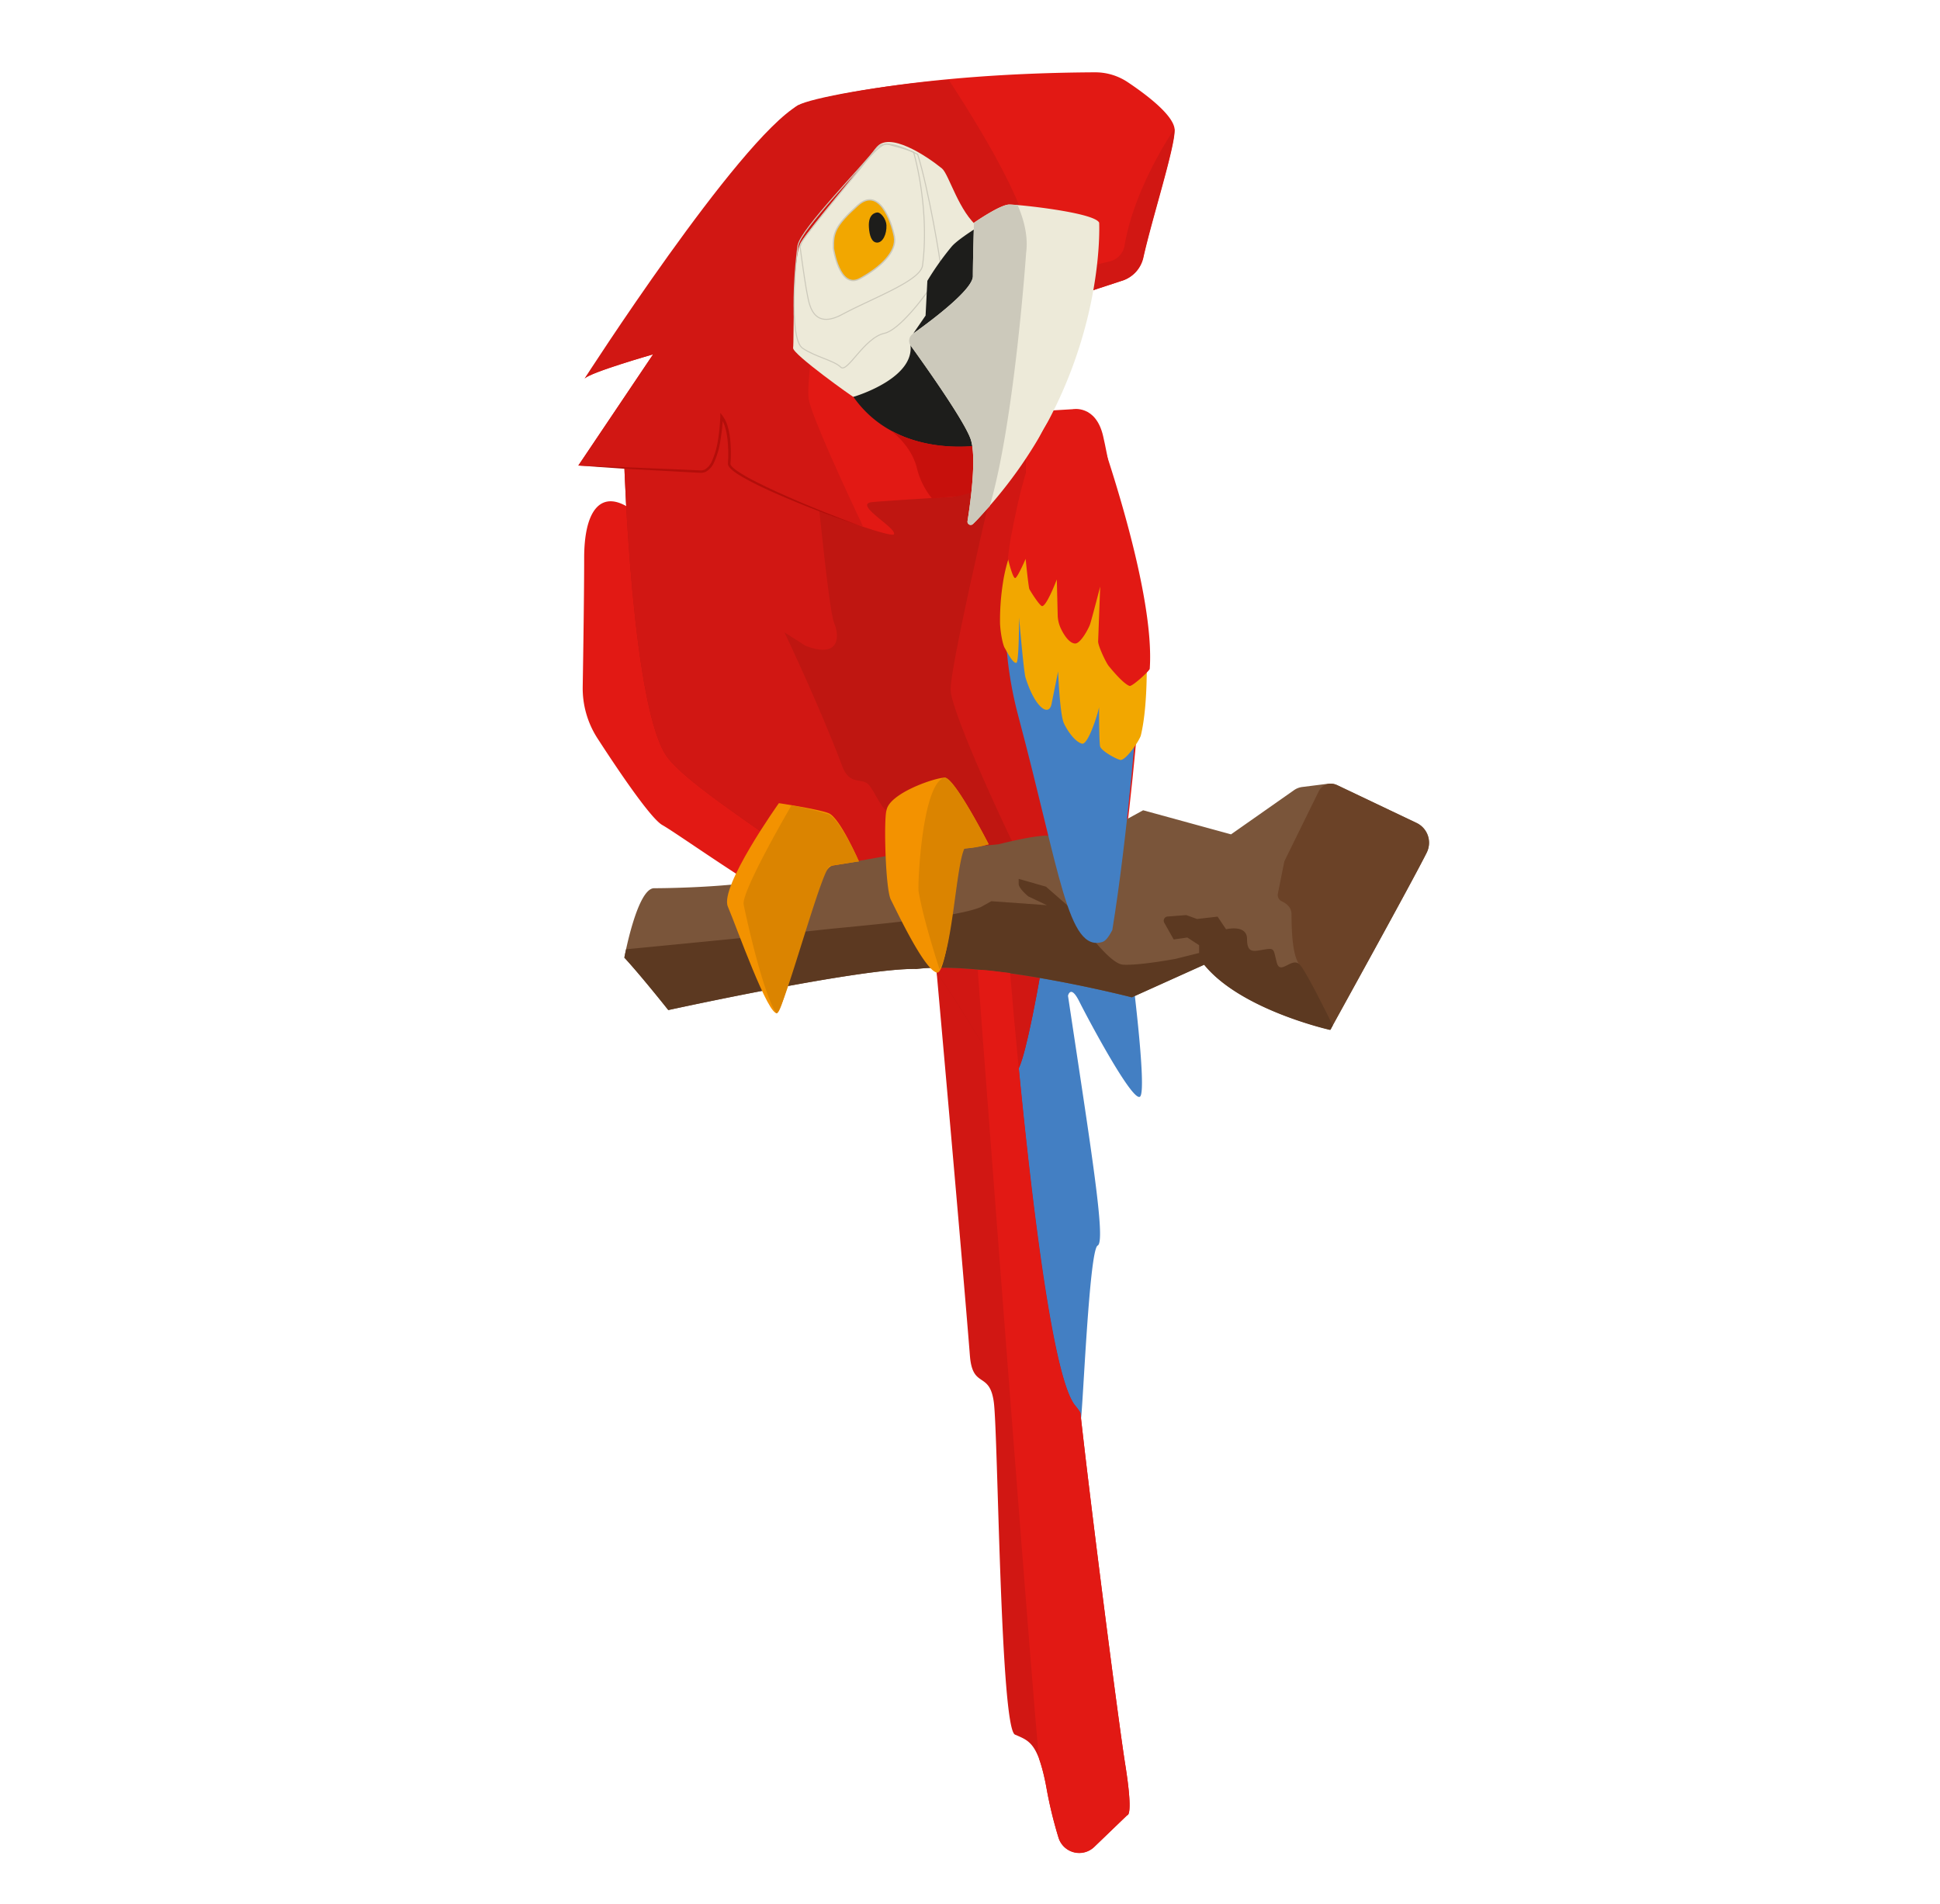 <svg id="Layer_1" data-name="Layer 1" xmlns="http://www.w3.org/2000/svg" width="600" height="589" viewBox="0 0 600 589"><defs><style>.cls-1{fill:#e21914;}.cls-2{fill:#437fc3;}.cls-3{fill:#d11713;}.cls-4{fill:#bf1611;}.cls-5{fill:#7a553a;}.cls-6{fill:#6b4227;}.cls-7{fill:#5c3921;}.cls-8{fill:#f39200;}.cls-9{fill:#edead9;}.cls-10,.cls-14{fill:none;stroke:#ccc9bb;stroke-miterlimit:10;}.cls-10{stroke-width:0.32px;}.cls-11{fill:#f2a700;}.cls-12{fill:#1d1d1b;}.cls-13{fill:#c7100c;}.cls-14{stroke-width:0.42px;}.cls-15{fill:#db8400;}.cls-16{fill:#b30e0a;}.cls-17{fill:#ccc9bb;}</style></defs><title>premio2-1</title><path class="cls-1" d="M201.32,144.28l-8.26-1.18s2.27,14.5,2.1,14.39c-8.95-6.23-14.49-.22-14.49,15.12,0,10.4-.27,28.94-.45,39.8a28.56,28.56,0,0,0,4.58,16c6.11,9.44,16.42,24.79,20.06,26.81,5.31,3,34.81,24.19,42.49,26s18.88-1.77,18.29-11.21-51.93-34.81-55.47-50.16S201.32,144.28,201.32,144.28Z"/><path class="cls-2" d="M289.71,300.84s14.72,82.07,25.77,117.06,18.46,23,18.79,21.39c.65-3.27,2.59-52.67,5.21-54s-2-29.47-9.17-77.27c0,0,.79-3.63,3.47,1.73s16.33,31,18.77,29.5-2.93-42.42-2.93-42.42-30.88-23.35-39.73-13.32A109.68,109.68,0,0,1,289.71,300.84Z"/><path class="cls-3" d="M348,545.74c-2.06-12.9-10.64-79.51-13.86-108.74a16.5,16.5,0,0,0-1.51-2.11c-10.16-11.61-19.67-125.72-21.76-152.24a6.74,6.74,0,0,0-1,.89,109.68,109.68,0,0,1-20.18,17.3s7.86,87.79,10.28,118.51c.83,10.45,6.09,4.59,7.4,14.42s2,100.84,6.55,102.8,7.2,2.62,9.82,17a131,131,0,0,0,3.63,14.85,6.7,6.7,0,0,0,11.06,2.83l10.2-9.82S350.61,562.11,348,545.74Z"/><path class="cls-1" d="M312.25,127.76l19.47-1.18s7.16-1.48,9.44,8.26c2.69,11.45,11.21,62,11.8,70.22s-8.26,102.08-14.75,99.72S294,222.76,294,213.32,312.25,127.76,312.25,127.76Z"/><path class="cls-4" d="M193.06,143.1s2.36,77.3,13.57,91.46,68.79,45.82,83.08,66.28,21.36,38.16,25.5,29.31,15.94-78.32,12.39-92.64c-16.52-66.68-6.49-110.34-13-112.7-11.16-4.06-70.81-9.44-94.41,0S193.06,143.1,193.06,143.1Z"/><path class="cls-3" d="M274.21,250.63c-1.76-.61-4.11-6.71-5.81-8.17-2.06-1.76-5.73.36-7.88-5.37-6.93-18.48-17.89-41.47-17.89-41.47l6.49,4.13c10.62,4.13,10.62-3,8.85-7.08s-5.9-48.39-5.9-48.39l-32.28-23.85c-5.39,4.24-26.73,22.67-26.73,22.67s2.36,77.3,13.57,91.46,68.79,45.82,83.08,66.28,21.36,38.16,25.5,29.31c2-4.25,5.19-20.22,8-37.29C313,281.79,287.45,255.18,274.21,250.63Z"/><path class="cls-3" d="M327.6,237.52c-14.5-58.51-8.55-99.29-11.26-110l-4.08.25S294,203.88,294,213.32c0,6.42,17.44,45.26,30.66,70.24C327.45,264,329.3,244.4,327.6,237.52Z"/><path class="cls-5" d="M193.1,296.23s3.95-21.48,9.21-21.48,35.07-.44,43.84-5.26,11.4-1.75,11.4-1.75l19.73-3.51,31.56-3.07s11.84-3.07,15.78-2.63a94.81,94.81,0,0,1,10.52,2.19l18.41-10.08,27.18,7.45,19.45-13.65a5.63,5.63,0,0,1,2.56-1l7.94-1a5.63,5.63,0,0,1,3.09.51l24.4,11.62a6.71,6.71,0,0,1,3.14,9l-.08.16c-4.48,8.95-29.81,54.8-29.81,54.8s-27.62-6.14-39-20.17L350.05,308.5s-44.28-11.4-66.64-8.77c-16.66-.44-76.72,12.71-76.72,12.71S198.36,301.92,193.1,296.23Z"/><path class="cls-6" d="M441.24,263.78h0a6.88,6.88,0,0,0-3.22-9.24l-24.63-11.73a4.16,4.16,0,0,0-2.28-.37h0a4.16,4.16,0,0,0-3.24,2.3l-10.65,21.69-2,10a2.15,2.15,0,0,0,1.22,2.38c1.34.61,3,1.81,3,4,0,3.54.09,12.62,2.45,15.57,1.44,1.8,6.18,12.17,9.65,20C413.67,314.45,437,272.33,441.24,263.78Z"/><path class="cls-7" d="M376.57,283.54l2.62,3.91s6.49-1.62,6.49,3,2.16,3.79,5.41,3.25,2.71,0,3.79,4.06,4.65-1.85,7.06.56c1.63,1.63,6.95,12.17,10.25,18.88l-.77,1.41s-27.62-6.14-39-20.17L350.05,308.5s-44.28-11.4-66.64-8.77c-16.66-.44-76.72,12.71-76.72,12.71s-8.33-10.52-13.59-16.22c0,0,.19-1,.53-2.58,14-1.36,51.61-5,60.2-6,10.62-1.18,41.3-3.54,49.57-7.08l3.19-1.79L323.78,280l-5.73-2.71s-3-2.41-3-3.92v-1.51l8.45,2.41,7.24,6.33s11.46,17.5,16.59,17.8,16.29-1.81,16.29-1.81l7.24-1.81v-2.41L367.22,290l-4.22.6-2.92-5.17a1.29,1.29,0,0,1,1-1.92l5.82-.45,3.32,1.21Z"/><path class="cls-8" d="M265.64,266.45s-5.9-13.63-9.41-14.94-15.34-3.07-15.34-3.07-18.41,25.87-15.78,32,12.71,34.63,15.34,32.88,11.08-44.58,17.1-45.59C262.23,266.94,265.64,266.45,265.64,266.45Z"/><path class="cls-8" d="M305.77,261.15s-10.52-20.6-13.59-20.6-17.1,4.82-18,10.08c-.88,2.63-.35,24.29,1.32,27.62,2.77,5.55,10.4,21.51,14.19,22.59s6.42-38.37,8.61-38.37A47.9,47.9,0,0,0,305.77,261.15Z"/><path class="cls-1" d="M202,109.61s-19.81,5.66-21.22,7.55c0,0,60-82.19,66.1-84.61,5-2,36.54-9.9,91.79-10.18a18.06,18.06,0,0,1,10.13,3.06c5.73,3.83,14.5,10.41,14.5,14.86,0,5.66-7,27.36-9.68,39.45a9.75,9.75,0,0,1-6.83,7.18L337.39,90s-8.83,55.17-42.79,63.66c0,0-23.4,1.42-25.19,1.7-5.22.82,8,8,7.07,9.9s-50.93-17-50.93-21.69c0,0,.94-10.38-2.36-14.62,0,0-.47,17.45-6.6,17S178.87,144,178.87,144Z"/><path class="cls-3" d="M317.37,78.2s8.1-4.3-23.94-53.51c-20.88,1.64-42.77,5.64-46.57,7.86-18.83,11-66.1,84.61-66.1,84.61,1.41-1.89,21.22-7.55,21.22-7.55L178.87,144s31.6,1.41,37.73,1.89,6.6-17,6.6-17c3.3,4.24,2.36,14.62,2.36,14.62,0,3.44,26.62,14.41,41.37,19.36-6.26-13.23-16-34.44-16.83-39.49-1.18-7.47,7.08-67.27,23.6-58.61S296.91,64,300.85,75C303.63,82.85,315.48,112.11,317.37,78.2Z"/><path class="cls-9" d="M283.29,105.52l3.17-6.33,2.83-10.66s2.8-5.88,5.62-11.86l7.9-6.19c-6.22-4.74-9.33-16.63-11.49-18.38-4.82-3.9-16.47-11.68-20.34-6.4S250.57,70.33,247.75,74.9s-2.11,30.26-2.46,32.73c-.27,1.87,18.92,15.52,18.65,15.13C263.94,122.76,279.07,124.52,283.29,105.52Z"/><path class="cls-10" d="M266.07,52.15c-6.27,7.71-15.86,19.16-17.92,22.51a6.93,6.93,0,0,0-.69,1.77c.72,5.33,1.6,11.52,2.2,14.55s1.7,11.16,10.81,6.28c9.57-5.12,24.22-10.4,24.85-15.14,1.58-12-.19-25.82-2.75-35-2.27-1.1-5.94-1.9-7.93-2.54C272.16,43.8,266.07,52.15,266.07,52.15Z"/><path class="cls-10" d="M283.81,47.74c-5-2.54-10.71-4.69-13-1.63-3.78,5.16-23,24.62-24,29.79-.58,3.3-3.11,28.73,1.41,31.81,3.92,2.67,9.74,3.8,11.79,5.85s7.18-9.12,13.59-10.48c4.48-1,12.54-11.31,15.85-16.75L291,83.28s0-.12,0-.16C291,81.21,287.12,58.13,283.81,47.74Z"/><path class="cls-11" d="M257.76,76.82s1.85,12.82,8.2,9.36,11.55-8.32,10.63-13.05-4.73-15.53-11.32-9.59C258.22,69.89,257.64,72.08,257.76,76.82Z"/><path class="cls-12" d="M274.16,69.66c.12,2.77-1.14,5.38-2.87,5.38s-2.41-2.23-2.56-4.8c-.23-3.93,1.85-4.44,2.56-4.51C272.43,65.62,274.08,67.8,274.16,69.66Z"/><path class="cls-12" d="M304.41,137.54s-26.39,5.28-40.47-14.78c0,0,21-6.09,17.26-17.78l5.06-7.36.55-10.75a86.87,86.87,0,0,1,7.5-10.58c2.47-2.93,12.56-8.78,12.56-8.78l4.57,25Z"/><path class="cls-13" d="M276.11,133.48h-.22S282,138,283.6,144.92a23.9,23.9,0,0,0,4.66,9.27l8.2-.75c.94-.23,3.07-.79,4-1.1.53-5,.84-10.56.26-14.32C295.42,138.42,285.4,138.37,276.11,133.48Z"/><path class="cls-14" d="M257.76,76.82s1.85,12.82,8.2,9.36,11.55-8.32,10.63-13.05-4.73-15.53-11.32-9.59C258.22,69.89,257.64,72.08,257.76,76.82Z"/><path class="cls-15" d="M305.77,261.15s-10.52-20.6-13.59-20.6c0,0,2.77,0-.09,0-6.79,1.68-8.29,32.08-8,35.12,1,5.9,3.34,14.36,6.49,24.19,4.13-7.08,5.11-32.06,7.7-37.4A30.66,30.66,0,0,0,305.77,261.15Z"/><path class="cls-15" d="M257.55,267.73c4.69-.79,8.09-1.28,8.09-1.28s-5.94-13.26-9.44-14.58a95.19,95.19,0,0,0-11.41-2.75S229.25,275.67,230,279.8c.25,1.3,5.51,26.32,10,33.54,1.68,2.7,15-48.39,17-45.42A1.72,1.72,0,0,1,257.55,267.73Z"/><path class="cls-3" d="M363.2,39.86c-3,4.54-12.63,19.91-15.38,36a6.15,6.15,0,0,1-4.6,5L334.34,83l3,7,9.36-3.07a9.75,9.75,0,0,0,6.83-7.18c2.74-12.41,10.05-34.94,9.67-39.87Z"/><path class="cls-1" d="M348,545.74c-2.06-12.9-10.64-79.51-13.86-108.74a16.5,16.5,0,0,0-1.51-2.11c-8.86-10.12-16.84-94-20.22-133.91-3.18-.37-10-1.31-10-.84,0,1.36,18.21,241.73,19,244a59.38,59.38,0,0,1,2.35,9.49,131,131,0,0,0,3.63,14.85,6.7,6.7,0,0,0,11.06,2.83l10.2-9.82S350.61,562.11,348,545.74Z"/><path class="cls-16" d="M178.87,144l14.33.51,14.33.6,7.16.31,1.79.08a3,3,0,0,0,1.54-.28,5.6,5.6,0,0,0,2.13-2.51,25.16,25.16,0,0,0,1.93-6.75,57.89,57.89,0,0,0,.69-7.07l0-1.19.72.94a10.48,10.48,0,0,1,1.65,3.54,21.86,21.86,0,0,1,.69,3.77,42.13,42.13,0,0,1,.08,7.6v0c0,.23.32.63.61.93a11.5,11.5,0,0,0,1.06.89c.76.55,1.56,1.06,2.38,1.55,1.64,1,3.34,1.85,5.06,2.7,3.43,1.71,6.93,3.29,10.45,4.82s7.08,3,10.64,4.4,7.16,2.79,10.78,4.07q-11-3.55-21.64-8c-3.55-1.47-7.09-3-10.55-4.68-1.73-.85-3.45-1.73-5.12-2.7-.83-.49-1.66-1-2.46-1.58a12.19,12.19,0,0,1-1.15-1,5,5,0,0,1-.52-.61l-.22-.38a3.66,3.66,0,0,1-.11-.5h0v0a41.37,41.37,0,0,0-.11-7.44,21,21,0,0,0-.69-3.63,10.14,10.14,0,0,0-1.5-3.25l.76-.25a58.62,58.62,0,0,1-.74,7.18,25.86,25.86,0,0,1-2,7,6.31,6.31,0,0,1-2.48,2.83,3.73,3.73,0,0,1-1.94.35l-1.79-.09-7.15-.4L193.18,145Z"/><path class="cls-9" d="M300.91,162.09a1,1,0,0,1-1.67-.91c.95-6,2.86-19.93.95-25.4-2.46-7-20.06-31-20.06-31s20.76-14.08,20.76-19.35.35-16.54.35-16.54,8.09-5.63,10.91-5.63,26.39,2.46,27.8,5.63C339.95,68.92,342.61,119.24,300.91,162.09Z"/><path class="cls-17" d="M314.74,63.46c-1.23-.11-2.17-.17-2.59-.17-2.82,0-10.91,5.63-10.91,5.63s-.35,11.26-.35,16.54c0,4.23-13.31,14.09-18.62,17.86a2.58,2.58,0,0,0-.6,3.63c4.35,6,16.49,23.08,18.51,28.84,1.92,5.47,0,19.46-.95,25.41a1,1,0,0,0,1.66.92c1.84-1.62,3.53-3.87,5.2-5.52,7.68-26.15,11.27-78.39,11.27-78.39C318.06,73,316.6,67.76,314.74,63.46Z"/><path class="cls-2" d="M352.08,209.78c-.59-8.26-9.12-58.77-11.8-70.22-2.28-9.74-9.44-8.26-9.44-8.26l-6.7.41c-2.21,4.29-21.48,43.65-9.23,89.68,13,48.78,15.34,73.17,26,70,1-.28,2-1.58,3.1-3.68C348.56,260.1,352.48,215.37,352.08,209.78Z"/><path class="cls-11" d="M310.18,180.34a74.81,74.81,0,0,0-.89,12.55c.14,3,.87,6.63,1.47,7.58.48.75,2.55,5,3.62,4.54.79-.3.8-14,.8-14s1.41,16.69,2,18.62c3,9.51,7.31,12.22,8.07,8,.19-1,2-9.92,2-9.92s.49,12.64,1.7,15.79c.47,1.23,3,5.74,5.65,6.53,2.07.62,5.5-11.06,5.31-11.44,0,0,0,10.44.31,12.22.25,1.39,4.87,3.94,6.23,4.25,1.64.38,6-6,6.4-7.62,2.48-10.31,2-28.47,1.09-37.52-1.18-12.07-8.2-43.83-28.71-36.45C317.92,156.21,311.7,169.82,310.18,180.34Z"/><path class="cls-1" d="M325.66,128.52S336.9,125,339.33,132s17.9,51.59,16.26,74.87c0,.6-5.46,5.57-6.23,5.31-1.66-.56-4.59-3.88-6.43-6.13-.89-1.08-3.29-6.19-3.3-7.59l.63-17s-2.68,10.36-3.14,11.68-2.86,5.85-4.56,5.92c-1.23,0-2.77-1.31-4.22-4.15a10.51,10.51,0,0,1-1.21-4.33l-.28-11.34s-3.1,8.21-4.54,8.25c-.76,0-4-5.17-4-5.41-.43-2.3-1.1-9.2-1.1-9.2s-2.6,6-3.25,5.93c-.81,0-2.24-6.08-2.24-6.08s.55-5,1.18-7.81C313.85,160.52,317.45,138.39,325.66,128.52Z"/></svg>
